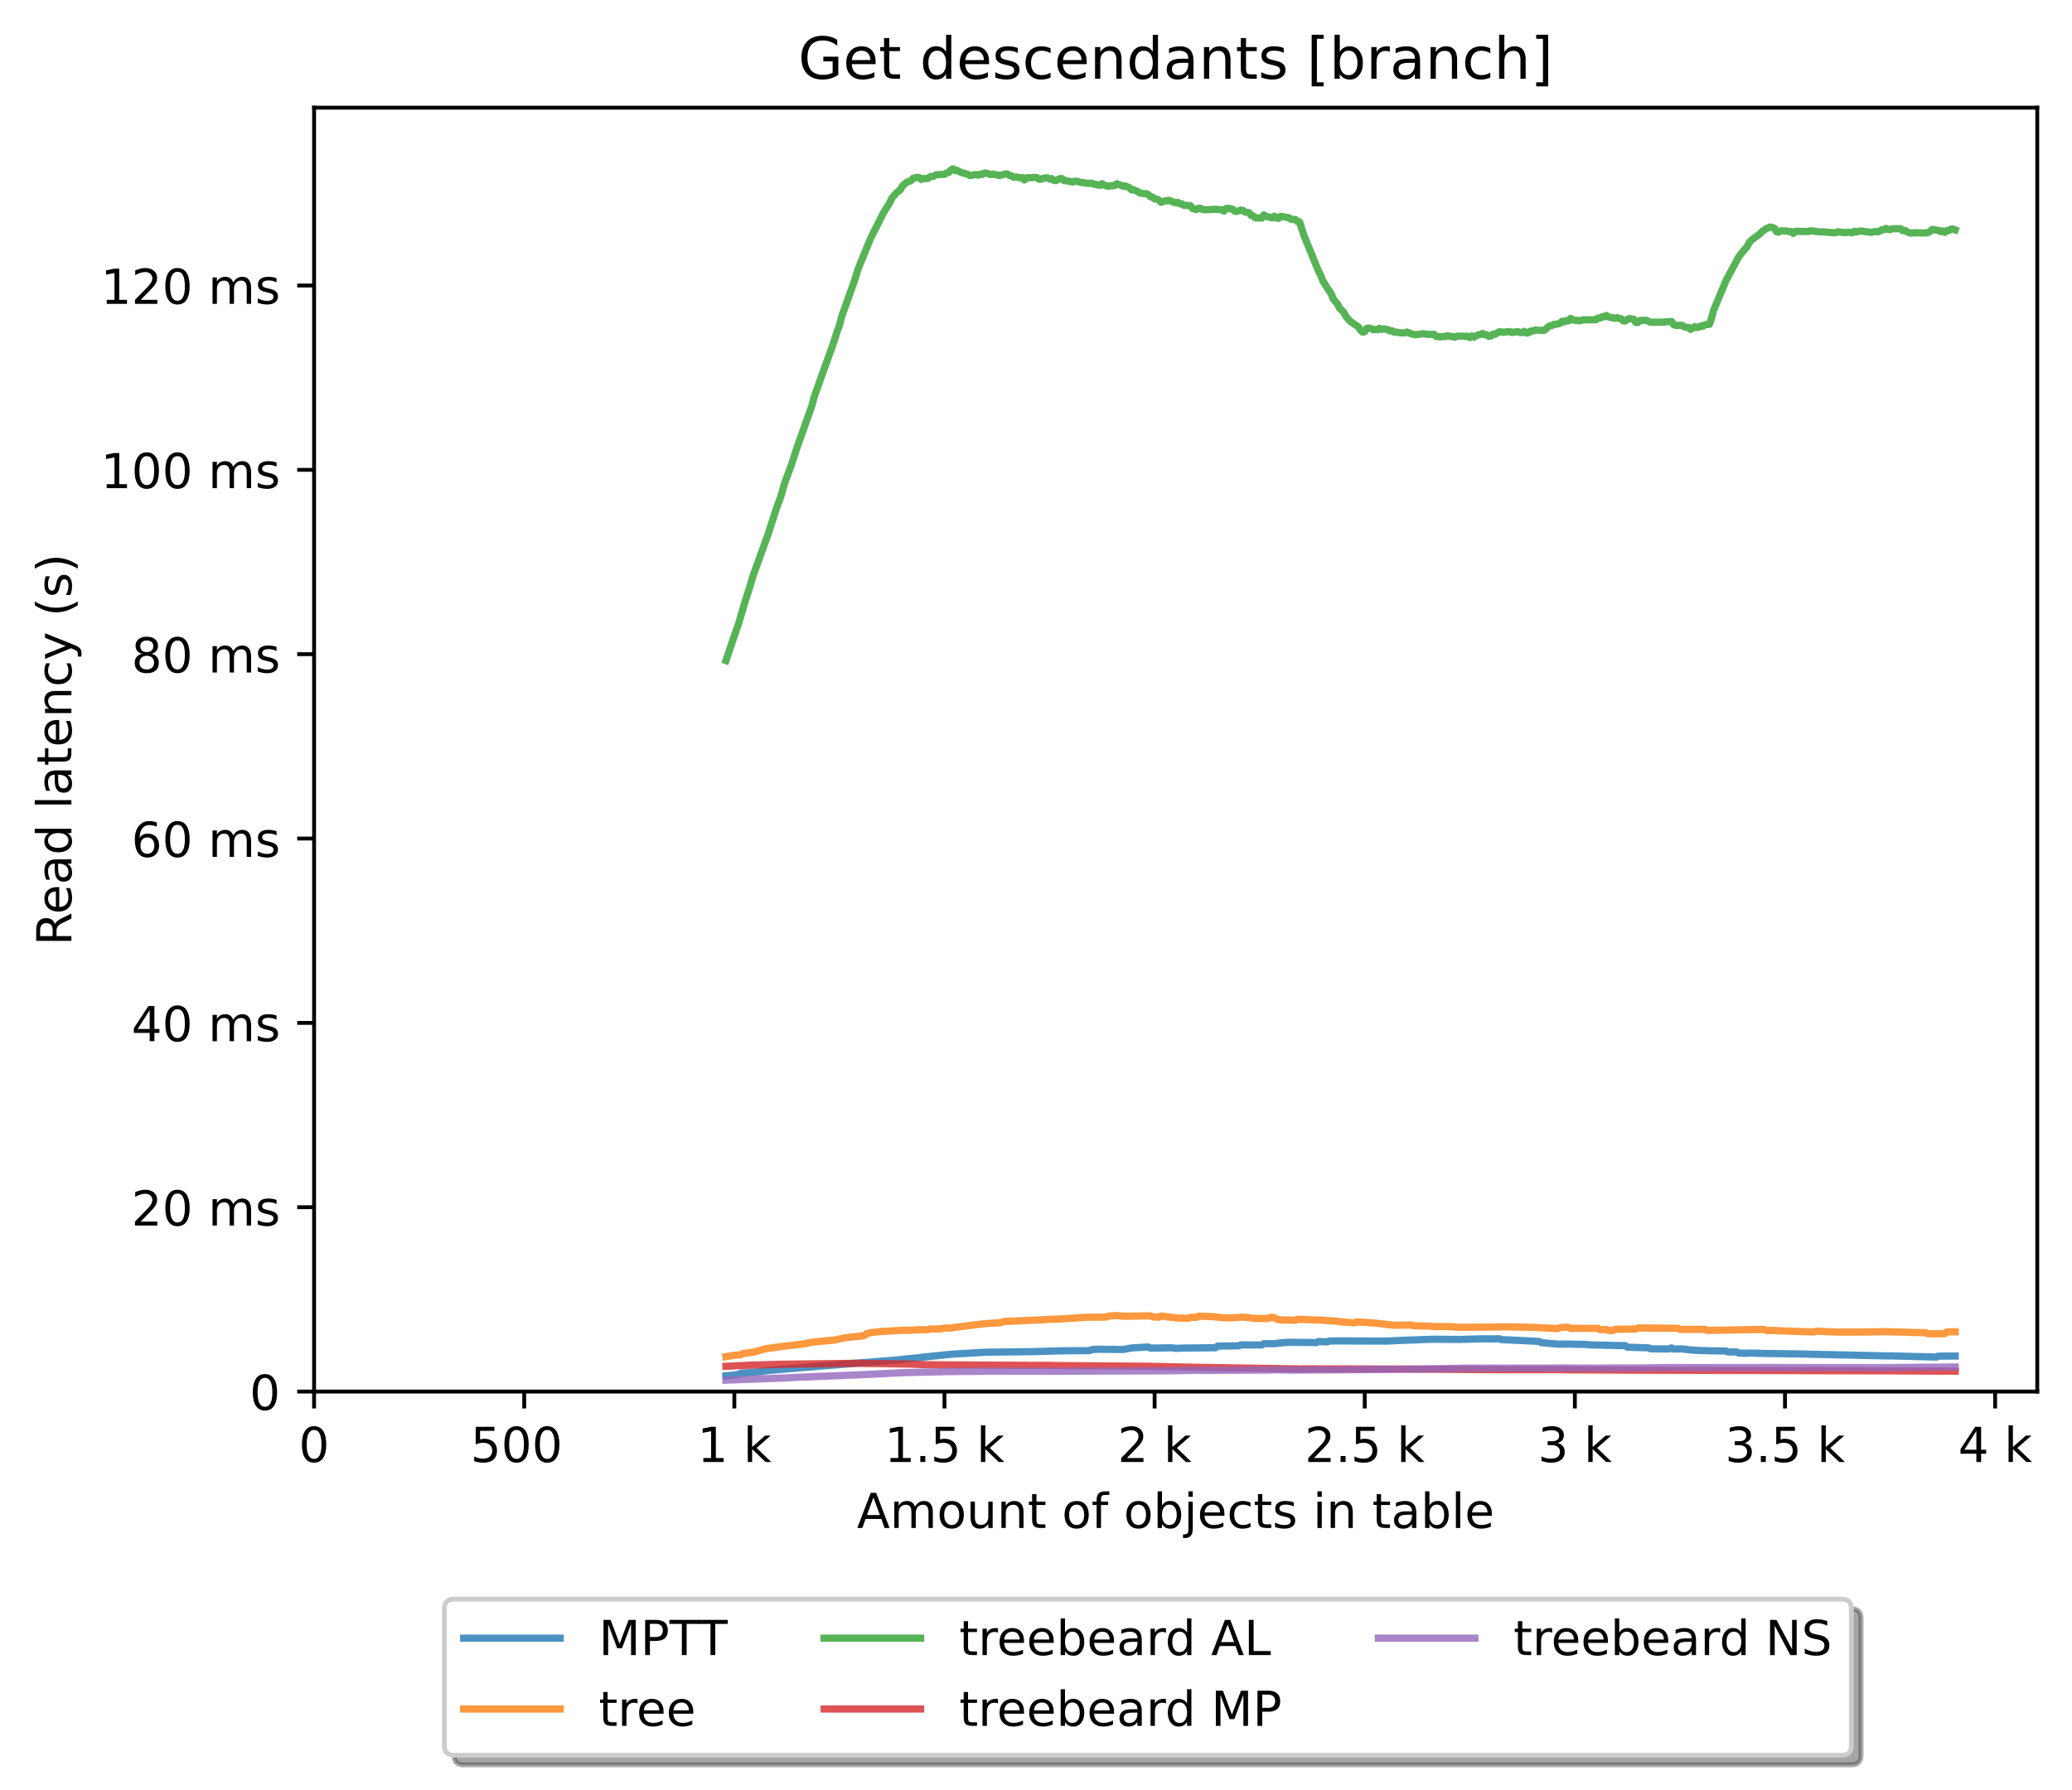 <?xml version="1.0" encoding="utf-8" standalone="no"?>
<!DOCTYPE svg PUBLIC "-//W3C//DTD SVG 1.1//EN"
  "http://www.w3.org/Graphics/SVG/1.1/DTD/svg11.dtd">
<!-- Created with matplotlib (https://matplotlib.org/) -->
<svg height="371.002pt" version="1.1" viewBox="0 0 429.414 371.002" width="429.414pt" xmlns="http://www.w3.org/2000/svg" xmlns:xlink="http://www.w3.org/1999/xlink">
 <defs>
  <style type="text/css">*{stroke-linecap:butt;stroke-linejoin:round;}</style>
 </defs>
 <g id="figure_1">
  <g id="patch_1">
   <path d="M -0 371.002 
L 429.414 371.002 
L 429.414 0 
L -0 0 
z
" style="fill:#ffffff;"/>
  </g>
  <g id="axes_1">
   <g id="patch_2">
    <path d="M 65.094 288.43 
L 422.214 288.43 
L 422.214 22.318 
L 65.094 22.318 
z
" style="fill:#ffffff;"/>
   </g>
   <g id="matplotlib.axis_1">
    <g id="xtick_1">
     <g id="line2d_1">
      <defs>
       <path d="M 0 0 
L 0 3.5 
" id="m60ffcb00f2" style="stroke:#000000;stroke-width:0.8;"/>
      </defs>
      <g>
       <use style="stroke:#000000;stroke-width:0.8;" x="65.094" xlink:href="#m60ffcb00f2" y="288.43"/>
      </g>
     </g>
     <g id="text_1">
      <!-- 0 -->
      <g transform="translate(61.913 303.029)scale(0.1 -0.1)">
       <defs>
        <path d="M 31.781 66.406 
Q 24.172 66.406 20.328 58.906 
Q 16.5 51.422 16.5 36.375 
Q 16.5 21.391 20.328 13.891 
Q 24.172 6.391 31.781 6.391 
Q 39.453 6.391 43.281 13.891 
Q 47.125 21.391 47.125 36.375 
Q 47.125 51.422 43.281 58.906 
Q 39.453 66.406 31.781 66.406 
z
M 31.781 74.219 
Q 44.047 74.219 50.516 64.516 
Q 56.984 54.828 56.984 36.375 
Q 56.984 17.969 50.516 8.266 
Q 44.047 -1.422 31.781 -1.422 
Q 19.531 -1.422 13.062 8.266 
Q 6.594 17.969 6.594 36.375 
Q 6.594 54.828 13.062 64.516 
Q 19.531 74.219 31.781 74.219 
z
" id="DejaVuSans-48"/>
       </defs>
       <use xlink:href="#DejaVuSans-48"/>
      </g>
     </g>
    </g>
    <g id="xtick_2">
     <g id="line2d_2">
      <g>
       <use style="stroke:#000000;stroke-width:0.8;" x="108.642" xlink:href="#m60ffcb00f2" y="288.43"/>
      </g>
     </g>
     <g id="text_2">
      <!-- 500  -->
      <g transform="translate(97.51 303.029)scale(0.1 -0.1)">
       <defs>
        <path d="M 10.797 72.906 
L 49.516 72.906 
L 49.516 64.594 
L 19.828 64.594 
L 19.828 46.734 
Q 21.969 47.469 24.109 47.828 
Q 26.266 48.188 28.422 48.188 
Q 40.625 48.188 47.75 41.5 
Q 54.891 34.812 54.891 23.391 
Q 54.891 11.625 47.562 5.094 
Q 40.234 -1.422 26.906 -1.422 
Q 22.312 -1.422 17.547 -0.641 
Q 12.797 0.141 7.719 1.703 
L 7.719 11.625 
Q 12.109 9.234 16.797 8.062 
Q 21.484 6.891 26.703 6.891 
Q 35.156 6.891 40.078 11.328 
Q 45.016 15.766 45.016 23.391 
Q 45.016 31 40.078 35.438 
Q 35.156 39.891 26.703 39.891 
Q 22.75 39.891 18.812 39.016 
Q 14.891 38.141 10.797 36.281 
z
" id="DejaVuSans-53"/>
        <path id="DejaVuSans-32"/>
       </defs>
       <use xlink:href="#DejaVuSans-53"/>
       <use x="63.623" xlink:href="#DejaVuSans-48"/>
       <use x="127.246" xlink:href="#DejaVuSans-48"/>
       <use x="190.869" xlink:href="#DejaVuSans-32"/>
      </g>
     </g>
    </g>
    <g id="xtick_3">
     <g id="line2d_3">
      <g>
       <use style="stroke:#000000;stroke-width:0.8;" x="152.191" xlink:href="#m60ffcb00f2" y="288.43"/>
      </g>
     </g>
     <g id="text_3">
      <!-- 1 k -->
      <g transform="translate(144.525 303.029)scale(0.1 -0.1)">
       <defs>
        <path d="M 12.406 8.297 
L 28.516 8.297 
L 28.516 63.922 
L 10.984 60.406 
L 10.984 69.391 
L 28.422 72.906 
L 38.281 72.906 
L 38.281 8.297 
L 54.391 8.297 
L 54.391 0 
L 12.406 0 
z
" id="DejaVuSans-49"/>
        <path d="M 9.078 75.984 
L 18.109 75.984 
L 18.109 31.109 
L 44.922 54.688 
L 56.391 54.688 
L 27.391 29.109 
L 57.625 0 
L 45.906 0 
L 18.109 26.703 
L 18.109 0 
L 9.078 0 
z
" id="DejaVuSans-107"/>
       </defs>
       <use xlink:href="#DejaVuSans-49"/>
       <use x="63.623" xlink:href="#DejaVuSans-32"/>
       <use x="95.41" xlink:href="#DejaVuSans-107"/>
      </g>
     </g>
    </g>
    <g id="xtick_4">
     <g id="line2d_4">
      <g>
       <use style="stroke:#000000;stroke-width:0.8;" x="195.739" xlink:href="#m60ffcb00f2" y="288.43"/>
      </g>
     </g>
     <g id="text_4">
      <!-- 1.5 k -->
      <g transform="translate(183.304 303.029)scale(0.1 -0.1)">
       <defs>
        <path d="M 10.688 12.406 
L 21 12.406 
L 21 0 
L 10.688 0 
z
" id="DejaVuSans-46"/>
       </defs>
       <use xlink:href="#DejaVuSans-49"/>
       <use x="63.623" xlink:href="#DejaVuSans-46"/>
       <use x="95.41" xlink:href="#DejaVuSans-53"/>
       <use x="159.033" xlink:href="#DejaVuSans-32"/>
       <use x="190.82" xlink:href="#DejaVuSans-107"/>
      </g>
     </g>
    </g>
    <g id="xtick_5">
     <g id="line2d_5">
      <g>
       <use style="stroke:#000000;stroke-width:0.8;" x="239.288" xlink:href="#m60ffcb00f2" y="288.43"/>
      </g>
     </g>
     <g id="text_5">
      <!-- 2 k -->
      <g transform="translate(231.622 303.029)scale(0.1 -0.1)">
       <defs>
        <path d="M 19.188 8.297 
L 53.609 8.297 
L 53.609 0 
L 7.328 0 
L 7.328 8.297 
Q 12.938 14.109 22.625 23.891 
Q 32.328 33.688 34.812 36.531 
Q 39.547 41.844 41.422 45.531 
Q 43.312 49.219 43.312 52.781 
Q 43.312 58.594 39.234 62.25 
Q 35.156 65.922 28.609 65.922 
Q 23.969 65.922 18.812 64.312 
Q 13.672 62.703 7.812 59.422 
L 7.812 69.391 
Q 13.766 71.781 18.938 73 
Q 24.125 74.219 28.422 74.219 
Q 39.75 74.219 46.484 68.547 
Q 53.219 62.891 53.219 53.422 
Q 53.219 48.922 51.531 44.891 
Q 49.859 40.875 45.406 35.406 
Q 44.188 33.984 37.641 27.219 
Q 31.109 20.453 19.188 8.297 
z
" id="DejaVuSans-50"/>
       </defs>
       <use xlink:href="#DejaVuSans-50"/>
       <use x="63.623" xlink:href="#DejaVuSans-32"/>
       <use x="95.41" xlink:href="#DejaVuSans-107"/>
      </g>
     </g>
    </g>
    <g id="xtick_6">
     <g id="line2d_6">
      <g>
       <use style="stroke:#000000;stroke-width:0.8;" x="282.837" xlink:href="#m60ffcb00f2" y="288.43"/>
      </g>
     </g>
     <g id="text_6">
      <!-- 2.5 k -->
      <g transform="translate(270.401 303.029)scale(0.1 -0.1)">
       <use xlink:href="#DejaVuSans-50"/>
       <use x="63.623" xlink:href="#DejaVuSans-46"/>
       <use x="95.41" xlink:href="#DejaVuSans-53"/>
       <use x="159.033" xlink:href="#DejaVuSans-32"/>
       <use x="190.82" xlink:href="#DejaVuSans-107"/>
      </g>
     </g>
    </g>
    <g id="xtick_7">
     <g id="line2d_7">
      <g>
       <use style="stroke:#000000;stroke-width:0.8;" x="326.385" xlink:href="#m60ffcb00f2" y="288.43"/>
      </g>
     </g>
     <g id="text_7">
      <!-- 3 k -->
      <g transform="translate(318.72 303.029)scale(0.1 -0.1)">
       <defs>
        <path d="M 40.578 39.312 
Q 47.656 37.797 51.625 33 
Q 55.609 28.219 55.609 21.188 
Q 55.609 10.406 48.188 4.484 
Q 40.766 -1.422 27.094 -1.422 
Q 22.516 -1.422 17.656 -0.516 
Q 12.797 0.391 7.625 2.203 
L 7.625 11.719 
Q 11.719 9.328 16.594 8.109 
Q 21.484 6.891 26.812 6.891 
Q 36.078 6.891 40.938 10.547 
Q 45.797 14.203 45.797 21.188 
Q 45.797 27.641 41.281 31.266 
Q 36.766 34.906 28.719 34.906 
L 20.219 34.906 
L 20.219 43.016 
L 29.109 43.016 
Q 36.375 43.016 40.234 45.922 
Q 44.094 48.828 44.094 54.297 
Q 44.094 59.906 40.109 62.906 
Q 36.141 65.922 28.719 65.922 
Q 24.656 65.922 20.016 65.031 
Q 15.375 64.156 9.812 62.312 
L 9.812 71.094 
Q 15.438 72.656 20.344 73.438 
Q 25.25 74.219 29.594 74.219 
Q 40.828 74.219 47.359 69.109 
Q 53.906 64.016 53.906 55.328 
Q 53.906 49.266 50.438 45.094 
Q 46.969 40.922 40.578 39.312 
z
" id="DejaVuSans-51"/>
       </defs>
       <use xlink:href="#DejaVuSans-51"/>
       <use x="63.623" xlink:href="#DejaVuSans-32"/>
       <use x="95.41" xlink:href="#DejaVuSans-107"/>
      </g>
     </g>
    </g>
    <g id="xtick_8">
     <g id="line2d_8">
      <g>
       <use style="stroke:#000000;stroke-width:0.8;" x="369.934" xlink:href="#m60ffcb00f2" y="288.43"/>
      </g>
     </g>
     <g id="text_8">
      <!-- 3.5 k -->
      <g transform="translate(357.498 303.029)scale(0.1 -0.1)">
       <use xlink:href="#DejaVuSans-51"/>
       <use x="63.623" xlink:href="#DejaVuSans-46"/>
       <use x="95.41" xlink:href="#DejaVuSans-53"/>
       <use x="159.033" xlink:href="#DejaVuSans-32"/>
       <use x="190.82" xlink:href="#DejaVuSans-107"/>
      </g>
     </g>
    </g>
    <g id="xtick_9">
     <g id="line2d_9">
      <g>
       <use style="stroke:#000000;stroke-width:0.8;" x="413.482" xlink:href="#m60ffcb00f2" y="288.43"/>
      </g>
     </g>
     <g id="text_9">
      <!-- 4 k -->
      <g transform="translate(405.817 303.029)scale(0.1 -0.1)">
       <defs>
        <path d="M 37.797 64.312 
L 12.891 25.391 
L 37.797 25.391 
z
M 35.203 72.906 
L 47.609 72.906 
L 47.609 25.391 
L 58.016 25.391 
L 58.016 17.188 
L 47.609 17.188 
L 47.609 0 
L 37.797 0 
L 37.797 17.188 
L 4.891 17.188 
L 4.891 26.703 
z
" id="DejaVuSans-52"/>
       </defs>
       <use xlink:href="#DejaVuSans-52"/>
       <use x="63.623" xlink:href="#DejaVuSans-32"/>
       <use x="95.41" xlink:href="#DejaVuSans-107"/>
      </g>
     </g>
    </g>
    <g id="text_10">
     <!-- Amount of objects in table -->
     <g transform="translate(177.595 316.707)scale(0.1 -0.1)">
      <defs>
       <path d="M 34.188 63.188 
L 20.797 26.906 
L 47.609 26.906 
z
M 28.609 72.906 
L 39.797 72.906 
L 67.578 0 
L 57.328 0 
L 50.688 18.703 
L 17.828 18.703 
L 11.188 0 
L 0.781 0 
z
" id="DejaVuSans-65"/>
       <path d="M 52 44.188 
Q 55.375 50.25 60.062 53.125 
Q 64.75 56 71.094 56 
Q 79.641 56 84.281 50.016 
Q 88.922 44.047 88.922 33.016 
L 88.922 0 
L 79.891 0 
L 79.891 32.719 
Q 79.891 40.578 77.094 44.375 
Q 74.312 48.188 68.609 48.188 
Q 61.625 48.188 57.562 43.547 
Q 53.516 38.922 53.516 30.906 
L 53.516 0 
L 44.484 0 
L 44.484 32.719 
Q 44.484 40.625 41.703 44.406 
Q 38.922 48.188 33.109 48.188 
Q 26.219 48.188 22.156 43.531 
Q 18.109 38.875 18.109 30.906 
L 18.109 0 
L 9.078 0 
L 9.078 54.688 
L 18.109 54.688 
L 18.109 46.188 
Q 21.188 51.219 25.484 53.609 
Q 29.781 56 35.688 56 
Q 41.656 56 45.828 52.969 
Q 50 49.953 52 44.188 
z
" id="DejaVuSans-109"/>
       <path d="M 30.609 48.391 
Q 23.391 48.391 19.188 42.75 
Q 14.984 37.109 14.984 27.297 
Q 14.984 17.484 19.156 11.844 
Q 23.344 6.203 30.609 6.203 
Q 37.797 6.203 41.984 11.859 
Q 46.188 17.531 46.188 27.297 
Q 46.188 37.016 41.984 42.703 
Q 37.797 48.391 30.609 48.391 
z
M 30.609 56 
Q 42.328 56 49.016 48.375 
Q 55.719 40.766 55.719 27.297 
Q 55.719 13.875 49.016 6.219 
Q 42.328 -1.422 30.609 -1.422 
Q 18.844 -1.422 12.172 6.219 
Q 5.516 13.875 5.516 27.297 
Q 5.516 40.766 12.172 48.375 
Q 18.844 56 30.609 56 
z
" id="DejaVuSans-111"/>
       <path d="M 8.5 21.578 
L 8.5 54.688 
L 17.484 54.688 
L 17.484 21.922 
Q 17.484 14.156 20.5 10.266 
Q 23.531 6.391 29.594 6.391 
Q 36.859 6.391 41.078 11.031 
Q 45.312 15.672 45.312 23.688 
L 45.312 54.688 
L 54.297 54.688 
L 54.297 0 
L 45.312 0 
L 45.312 8.406 
Q 42.047 3.422 37.719 1 
Q 33.406 -1.422 27.688 -1.422 
Q 18.266 -1.422 13.375 4.438 
Q 8.5 10.297 8.5 21.578 
z
M 31.109 56 
z
" id="DejaVuSans-117"/>
       <path d="M 54.891 33.016 
L 54.891 0 
L 45.906 0 
L 45.906 32.719 
Q 45.906 40.484 42.875 44.328 
Q 39.844 48.188 33.797 48.188 
Q 26.516 48.188 22.312 43.547 
Q 18.109 38.922 18.109 30.906 
L 18.109 0 
L 9.078 0 
L 9.078 54.688 
L 18.109 54.688 
L 18.109 46.188 
Q 21.344 51.125 25.703 53.562 
Q 30.078 56 35.797 56 
Q 45.219 56 50.047 50.172 
Q 54.891 44.344 54.891 33.016 
z
" id="DejaVuSans-110"/>
       <path d="M 18.312 70.219 
L 18.312 54.688 
L 36.812 54.688 
L 36.812 47.703 
L 18.312 47.703 
L 18.312 18.016 
Q 18.312 11.328 20.141 9.422 
Q 21.969 7.516 27.594 7.516 
L 36.812 7.516 
L 36.812 0 
L 27.594 0 
Q 17.188 0 13.234 3.875 
Q 9.281 7.766 9.281 18.016 
L 9.281 47.703 
L 2.688 47.703 
L 2.688 54.688 
L 9.281 54.688 
L 9.281 70.219 
z
" id="DejaVuSans-116"/>
       <path d="M 37.109 75.984 
L 37.109 68.5 
L 28.516 68.5 
Q 23.688 68.5 21.797 66.547 
Q 19.922 64.594 19.922 59.516 
L 19.922 54.688 
L 34.719 54.688 
L 34.719 47.703 
L 19.922 47.703 
L 19.922 0 
L 10.891 0 
L 10.891 47.703 
L 2.297 47.703 
L 2.297 54.688 
L 10.891 54.688 
L 10.891 58.5 
Q 10.891 67.625 15.141 71.797 
Q 19.391 75.984 28.609 75.984 
z
" id="DejaVuSans-102"/>
       <path d="M 48.688 27.297 
Q 48.688 37.203 44.609 42.844 
Q 40.531 48.484 33.406 48.484 
Q 26.266 48.484 22.188 42.844 
Q 18.109 37.203 18.109 27.297 
Q 18.109 17.391 22.188 11.75 
Q 26.266 6.109 33.406 6.109 
Q 40.531 6.109 44.609 11.75 
Q 48.688 17.391 48.688 27.297 
z
M 18.109 46.391 
Q 20.953 51.266 25.266 53.625 
Q 29.594 56 35.594 56 
Q 45.562 56 51.781 48.094 
Q 58.016 40.188 58.016 27.297 
Q 58.016 14.406 51.781 6.484 
Q 45.562 -1.422 35.594 -1.422 
Q 29.594 -1.422 25.266 0.953 
Q 20.953 3.328 18.109 8.203 
L 18.109 0 
L 9.078 0 
L 9.078 75.984 
L 18.109 75.984 
z
" id="DejaVuSans-98"/>
       <path d="M 9.422 54.688 
L 18.406 54.688 
L 18.406 -0.984 
Q 18.406 -11.422 14.422 -16.109 
Q 10.453 -20.797 1.609 -20.797 
L -1.812 -20.797 
L -1.812 -13.188 
L 0.594 -13.188 
Q 5.719 -13.188 7.562 -10.812 
Q 9.422 -8.453 9.422 -0.984 
z
M 9.422 75.984 
L 18.406 75.984 
L 18.406 64.594 
L 9.422 64.594 
z
" id="DejaVuSans-106"/>
       <path d="M 56.203 29.594 
L 56.203 25.203 
L 14.891 25.203 
Q 15.484 15.922 20.484 11.062 
Q 25.484 6.203 34.422 6.203 
Q 39.594 6.203 44.453 7.469 
Q 49.312 8.734 54.109 11.281 
L 54.109 2.781 
Q 49.266 0.734 44.188 -0.344 
Q 39.109 -1.422 33.891 -1.422 
Q 20.797 -1.422 13.156 6.188 
Q 5.516 13.812 5.516 26.812 
Q 5.516 40.234 12.766 48.109 
Q 20.016 56 32.328 56 
Q 43.359 56 49.781 48.891 
Q 56.203 41.797 56.203 29.594 
z
M 47.219 32.234 
Q 47.125 39.594 43.094 43.984 
Q 39.062 48.391 32.422 48.391 
Q 24.906 48.391 20.391 44.141 
Q 15.875 39.891 15.188 32.172 
z
" id="DejaVuSans-101"/>
       <path d="M 48.781 52.594 
L 48.781 44.188 
Q 44.969 46.297 41.141 47.344 
Q 37.312 48.391 33.406 48.391 
Q 24.656 48.391 19.812 42.844 
Q 14.984 37.312 14.984 27.297 
Q 14.984 17.281 19.812 11.734 
Q 24.656 6.203 33.406 6.203 
Q 37.312 6.203 41.141 7.25 
Q 44.969 8.297 48.781 10.406 
L 48.781 2.094 
Q 45.016 0.344 40.984 -0.531 
Q 36.969 -1.422 32.422 -1.422 
Q 20.062 -1.422 12.781 6.344 
Q 5.516 14.109 5.516 27.297 
Q 5.516 40.672 12.859 48.328 
Q 20.219 56 33.016 56 
Q 37.156 56 41.109 55.141 
Q 45.062 54.297 48.781 52.594 
z
" id="DejaVuSans-99"/>
       <path d="M 44.281 53.078 
L 44.281 44.578 
Q 40.484 46.531 36.375 47.5 
Q 32.281 48.484 27.875 48.484 
Q 21.188 48.484 17.844 46.438 
Q 14.5 44.391 14.5 40.281 
Q 14.5 37.156 16.891 35.375 
Q 19.281 33.594 26.516 31.984 
L 29.594 31.297 
Q 39.156 29.25 43.188 25.516 
Q 47.219 21.781 47.219 15.094 
Q 47.219 7.469 41.188 3.016 
Q 35.156 -1.422 24.609 -1.422 
Q 20.219 -1.422 15.453 -0.562 
Q 10.688 0.297 5.422 2 
L 5.422 11.281 
Q 10.406 8.688 15.234 7.391 
Q 20.062 6.109 24.812 6.109 
Q 31.156 6.109 34.562 8.281 
Q 37.984 10.453 37.984 14.406 
Q 37.984 18.062 35.516 20.016 
Q 33.062 21.969 24.703 23.781 
L 21.578 24.516 
Q 13.234 26.266 9.516 29.906 
Q 5.812 33.547 5.812 39.891 
Q 5.812 47.609 11.281 51.797 
Q 16.75 56 26.812 56 
Q 31.781 56 36.172 55.266 
Q 40.578 54.547 44.281 53.078 
z
" id="DejaVuSans-115"/>
       <path d="M 9.422 54.688 
L 18.406 54.688 
L 18.406 0 
L 9.422 0 
z
M 9.422 75.984 
L 18.406 75.984 
L 18.406 64.594 
L 9.422 64.594 
z
" id="DejaVuSans-105"/>
       <path d="M 34.281 27.484 
Q 23.391 27.484 19.188 25 
Q 14.984 22.516 14.984 16.5 
Q 14.984 11.719 18.141 8.906 
Q 21.297 6.109 26.703 6.109 
Q 34.188 6.109 38.703 11.406 
Q 43.219 16.703 43.219 25.484 
L 43.219 27.484 
z
M 52.203 31.203 
L 52.203 0 
L 43.219 0 
L 43.219 8.297 
Q 40.141 3.328 35.547 0.953 
Q 30.953 -1.422 24.312 -1.422 
Q 15.922 -1.422 10.953 3.297 
Q 6 8.016 6 15.922 
Q 6 25.141 12.172 29.828 
Q 18.359 34.516 30.609 34.516 
L 43.219 34.516 
L 43.219 35.406 
Q 43.219 41.609 39.141 45 
Q 35.062 48.391 27.688 48.391 
Q 23 48.391 18.547 47.266 
Q 14.109 46.141 10.016 43.891 
L 10.016 52.203 
Q 14.938 54.109 19.578 55.047 
Q 24.219 56 28.609 56 
Q 40.484 56 46.344 49.844 
Q 52.203 43.703 52.203 31.203 
z
" id="DejaVuSans-97"/>
       <path d="M 9.422 75.984 
L 18.406 75.984 
L 18.406 0 
L 9.422 0 
z
" id="DejaVuSans-108"/>
      </defs>
      <use xlink:href="#DejaVuSans-65"/>
      <use x="68.408" xlink:href="#DejaVuSans-109"/>
      <use x="165.82" xlink:href="#DejaVuSans-111"/>
      <use x="227.002" xlink:href="#DejaVuSans-117"/>
      <use x="290.381" xlink:href="#DejaVuSans-110"/>
      <use x="353.76" xlink:href="#DejaVuSans-116"/>
      <use x="392.969" xlink:href="#DejaVuSans-32"/>
      <use x="424.756" xlink:href="#DejaVuSans-111"/>
      <use x="485.938" xlink:href="#DejaVuSans-102"/>
      <use x="521.143" xlink:href="#DejaVuSans-32"/>
      <use x="552.93" xlink:href="#DejaVuSans-111"/>
      <use x="614.111" xlink:href="#DejaVuSans-98"/>
      <use x="677.588" xlink:href="#DejaVuSans-106"/>
      <use x="705.371" xlink:href="#DejaVuSans-101"/>
      <use x="766.895" xlink:href="#DejaVuSans-99"/>
      <use x="821.875" xlink:href="#DejaVuSans-116"/>
      <use x="861.084" xlink:href="#DejaVuSans-115"/>
      <use x="913.184" xlink:href="#DejaVuSans-32"/>
      <use x="944.971" xlink:href="#DejaVuSans-105"/>
      <use x="972.754" xlink:href="#DejaVuSans-110"/>
      <use x="1036.133" xlink:href="#DejaVuSans-32"/>
      <use x="1067.92" xlink:href="#DejaVuSans-116"/>
      <use x="1107.129" xlink:href="#DejaVuSans-97"/>
      <use x="1168.408" xlink:href="#DejaVuSans-98"/>
      <use x="1231.885" xlink:href="#DejaVuSans-108"/>
      <use x="1259.668" xlink:href="#DejaVuSans-101"/>
     </g>
    </g>
   </g>
   <g id="matplotlib.axis_2">
    <g id="ytick_1">
     <g id="line2d_10">
      <defs>
       <path d="M 0 0 
L -3.5 0 
" id="m8f91ab7eba" style="stroke:#000000;stroke-width:0.8;"/>
      </defs>
      <g>
       <use style="stroke:#000000;stroke-width:0.8;" x="65.094" xlink:href="#m8f91ab7eba" y="288.43"/>
      </g>
     </g>
     <g id="text_11">
      <!-- 0 -->
      <g transform="translate(51.731 292.229)scale(0.1 -0.1)">
       <use xlink:href="#DejaVuSans-48"/>
      </g>
     </g>
    </g>
    <g id="ytick_2">
     <g id="line2d_11">
      <g>
       <use style="stroke:#000000;stroke-width:0.8;" x="65.094" xlink:href="#m8f91ab7eba" y="250.221"/>
      </g>
     </g>
     <g id="text_12">
      <!-- 20 ms -->
      <g transform="translate(27.241 254.02)scale(0.1 -0.1)">
       <use xlink:href="#DejaVuSans-50"/>
       <use x="63.623" xlink:href="#DejaVuSans-48"/>
       <use x="127.246" xlink:href="#DejaVuSans-32"/>
       <use x="159.033" xlink:href="#DejaVuSans-109"/>
       <use x="256.445" xlink:href="#DejaVuSans-115"/>
      </g>
     </g>
    </g>
    <g id="ytick_3">
     <g id="line2d_12">
      <g>
       <use style="stroke:#000000;stroke-width:0.8;" x="65.094" xlink:href="#m8f91ab7eba" y="212.012"/>
      </g>
     </g>
     <g id="text_13">
      <!-- 40 ms -->
      <g transform="translate(27.241 215.811)scale(0.1 -0.1)">
       <use xlink:href="#DejaVuSans-52"/>
       <use x="63.623" xlink:href="#DejaVuSans-48"/>
       <use x="127.246" xlink:href="#DejaVuSans-32"/>
       <use x="159.033" xlink:href="#DejaVuSans-109"/>
       <use x="256.445" xlink:href="#DejaVuSans-115"/>
      </g>
     </g>
    </g>
    <g id="ytick_4">
     <g id="line2d_13">
      <g>
       <use style="stroke:#000000;stroke-width:0.8;" x="65.094" xlink:href="#m8f91ab7eba" y="173.803"/>
      </g>
     </g>
     <g id="text_14">
      <!-- 60 ms -->
      <g transform="translate(27.241 177.602)scale(0.1 -0.1)">
       <defs>
        <path d="M 33.016 40.375 
Q 26.375 40.375 22.484 35.828 
Q 18.609 31.297 18.609 23.391 
Q 18.609 15.531 22.484 10.953 
Q 26.375 6.391 33.016 6.391 
Q 39.656 6.391 43.531 10.953 
Q 47.406 15.531 47.406 23.391 
Q 47.406 31.297 43.531 35.828 
Q 39.656 40.375 33.016 40.375 
z
M 52.594 71.297 
L 52.594 62.312 
Q 48.875 64.062 45.094 64.984 
Q 41.312 65.922 37.594 65.922 
Q 27.828 65.922 22.672 59.328 
Q 17.531 52.734 16.797 39.406 
Q 19.672 43.656 24.016 45.922 
Q 28.375 48.188 33.594 48.188 
Q 44.578 48.188 50.953 41.516 
Q 57.328 34.859 57.328 23.391 
Q 57.328 12.156 50.688 5.359 
Q 44.047 -1.422 33.016 -1.422 
Q 20.359 -1.422 13.672 8.266 
Q 6.984 17.969 6.984 36.375 
Q 6.984 53.656 15.188 63.938 
Q 23.391 74.219 37.203 74.219 
Q 40.922 74.219 44.703 73.484 
Q 48.484 72.75 52.594 71.297 
z
" id="DejaVuSans-54"/>
       </defs>
       <use xlink:href="#DejaVuSans-54"/>
       <use x="63.623" xlink:href="#DejaVuSans-48"/>
       <use x="127.246" xlink:href="#DejaVuSans-32"/>
       <use x="159.033" xlink:href="#DejaVuSans-109"/>
       <use x="256.445" xlink:href="#DejaVuSans-115"/>
      </g>
     </g>
    </g>
    <g id="ytick_5">
     <g id="line2d_14">
      <g>
       <use style="stroke:#000000;stroke-width:0.8;" x="65.094" xlink:href="#m8f91ab7eba" y="135.594"/>
      </g>
     </g>
     <g id="text_15">
      <!-- 80 ms -->
      <g transform="translate(27.241 139.393)scale(0.1 -0.1)">
       <defs>
        <path d="M 31.781 34.625 
Q 24.75 34.625 20.719 30.859 
Q 16.703 27.094 16.703 20.516 
Q 16.703 13.922 20.719 10.156 
Q 24.75 6.391 31.781 6.391 
Q 38.812 6.391 42.859 10.172 
Q 46.922 13.969 46.922 20.516 
Q 46.922 27.094 42.891 30.859 
Q 38.875 34.625 31.781 34.625 
z
M 21.922 38.812 
Q 15.578 40.375 12.031 44.719 
Q 8.5 49.078 8.5 55.328 
Q 8.5 64.062 14.719 69.141 
Q 20.953 74.219 31.781 74.219 
Q 42.672 74.219 48.875 69.141 
Q 55.078 64.062 55.078 55.328 
Q 55.078 49.078 51.531 44.719 
Q 48 40.375 41.703 38.812 
Q 48.828 37.156 52.797 32.312 
Q 56.781 27.484 56.781 20.516 
Q 56.781 9.906 50.312 4.234 
Q 43.844 -1.422 31.781 -1.422 
Q 19.734 -1.422 13.25 4.234 
Q 6.781 9.906 6.781 20.516 
Q 6.781 27.484 10.781 32.312 
Q 14.797 37.156 21.922 38.812 
z
M 18.312 54.391 
Q 18.312 48.734 21.844 45.562 
Q 25.391 42.391 31.781 42.391 
Q 38.141 42.391 41.719 45.562 
Q 45.312 48.734 45.312 54.391 
Q 45.312 60.062 41.719 63.234 
Q 38.141 66.406 31.781 66.406 
Q 25.391 66.406 21.844 63.234 
Q 18.312 60.062 18.312 54.391 
z
" id="DejaVuSans-56"/>
       </defs>
       <use xlink:href="#DejaVuSans-56"/>
       <use x="63.623" xlink:href="#DejaVuSans-48"/>
       <use x="127.246" xlink:href="#DejaVuSans-32"/>
       <use x="159.033" xlink:href="#DejaVuSans-109"/>
       <use x="256.445" xlink:href="#DejaVuSans-115"/>
      </g>
     </g>
    </g>
    <g id="ytick_6">
     <g id="line2d_15">
      <g>
       <use style="stroke:#000000;stroke-width:0.8;" x="65.094" xlink:href="#m8f91ab7eba" y="97.385"/>
      </g>
     </g>
     <g id="text_16">
      <!-- 100 ms -->
      <g transform="translate(20.878 101.184)scale(0.1 -0.1)">
       <use xlink:href="#DejaVuSans-49"/>
       <use x="63.623" xlink:href="#DejaVuSans-48"/>
       <use x="127.246" xlink:href="#DejaVuSans-48"/>
       <use x="190.869" xlink:href="#DejaVuSans-32"/>
       <use x="222.656" xlink:href="#DejaVuSans-109"/>
       <use x="320.068" xlink:href="#DejaVuSans-115"/>
      </g>
     </g>
    </g>
    <g id="ytick_7">
     <g id="line2d_16">
      <g>
       <use style="stroke:#000000;stroke-width:0.8;" x="65.094" xlink:href="#m8f91ab7eba" y="59.176"/>
      </g>
     </g>
     <g id="text_17">
      <!-- 120 ms -->
      <g transform="translate(20.878 62.976)scale(0.1 -0.1)">
       <use xlink:href="#DejaVuSans-49"/>
       <use x="63.623" xlink:href="#DejaVuSans-50"/>
       <use x="127.246" xlink:href="#DejaVuSans-48"/>
       <use x="190.869" xlink:href="#DejaVuSans-32"/>
       <use x="222.656" xlink:href="#DejaVuSans-109"/>
       <use x="320.068" xlink:href="#DejaVuSans-115"/>
      </g>
     </g>
    </g>
    <g id="text_18">
     <!-- Read latency (s) -->
     <g transform="translate(14.798 195.99)rotate(-90)scale(0.1 -0.1)">
      <defs>
       <path d="M 44.391 34.188 
Q 47.562 33.109 50.562 29.594 
Q 53.562 26.078 56.594 19.922 
L 66.609 0 
L 56 0 
L 46.688 18.703 
Q 43.062 26.031 39.672 28.422 
Q 36.281 30.812 30.422 30.812 
L 19.672 30.812 
L 19.672 0 
L 9.812 0 
L 9.812 72.906 
L 32.078 72.906 
Q 44.578 72.906 50.734 67.672 
Q 56.891 62.453 56.891 51.906 
Q 56.891 45.016 53.688 40.469 
Q 50.484 35.938 44.391 34.188 
z
M 19.672 64.797 
L 19.672 38.922 
L 32.078 38.922 
Q 39.203 38.922 42.844 42.219 
Q 46.484 45.516 46.484 51.906 
Q 46.484 58.297 42.844 61.547 
Q 39.203 64.797 32.078 64.797 
z
" id="DejaVuSans-82"/>
       <path d="M 45.406 46.391 
L 45.406 75.984 
L 54.391 75.984 
L 54.391 0 
L 45.406 0 
L 45.406 8.203 
Q 42.578 3.328 38.25 0.953 
Q 33.938 -1.422 27.875 -1.422 
Q 17.969 -1.422 11.734 6.484 
Q 5.516 14.406 5.516 27.297 
Q 5.516 40.188 11.734 48.094 
Q 17.969 56 27.875 56 
Q 33.938 56 38.25 53.625 
Q 42.578 51.266 45.406 46.391 
z
M 14.797 27.297 
Q 14.797 17.391 18.875 11.75 
Q 22.953 6.109 30.078 6.109 
Q 37.203 6.109 41.297 11.75 
Q 45.406 17.391 45.406 27.297 
Q 45.406 37.203 41.297 42.844 
Q 37.203 48.484 30.078 48.484 
Q 22.953 48.484 18.875 42.844 
Q 14.797 37.203 14.797 27.297 
z
" id="DejaVuSans-100"/>
       <path d="M 32.172 -5.078 
Q 28.375 -14.844 24.75 -17.812 
Q 21.141 -20.797 15.094 -20.797 
L 7.906 -20.797 
L 7.906 -13.281 
L 13.188 -13.281 
Q 16.891 -13.281 18.938 -11.516 
Q 21 -9.766 23.484 -3.219 
L 25.094 0.875 
L 2.984 54.688 
L 12.5 54.688 
L 29.594 11.922 
L 46.688 54.688 
L 56.203 54.688 
z
" id="DejaVuSans-121"/>
       <path d="M 31 75.875 
Q 24.469 64.656 21.281 53.656 
Q 18.109 42.672 18.109 31.391 
Q 18.109 20.125 21.312 9.062 
Q 24.516 -2 31 -13.188 
L 23.188 -13.188 
Q 15.875 -1.703 12.234 9.375 
Q 8.594 20.453 8.594 31.391 
Q 8.594 42.281 12.203 53.312 
Q 15.828 64.359 23.188 75.875 
z
" id="DejaVuSans-40"/>
       <path d="M 8.016 75.875 
L 15.828 75.875 
Q 23.141 64.359 26.781 53.312 
Q 30.422 42.281 30.422 31.391 
Q 30.422 20.453 26.781 9.375 
Q 23.141 -1.703 15.828 -13.188 
L 8.016 -13.188 
Q 14.5 -2 17.703 9.062 
Q 20.906 20.125 20.906 31.391 
Q 20.906 42.672 17.703 53.656 
Q 14.5 64.656 8.016 75.875 
z
" id="DejaVuSans-41"/>
      </defs>
      <use xlink:href="#DejaVuSans-82"/>
      <use x="64.982" xlink:href="#DejaVuSans-101"/>
      <use x="126.506" xlink:href="#DejaVuSans-97"/>
      <use x="187.785" xlink:href="#DejaVuSans-100"/>
      <use x="251.262" xlink:href="#DejaVuSans-32"/>
      <use x="283.049" xlink:href="#DejaVuSans-108"/>
      <use x="310.832" xlink:href="#DejaVuSans-97"/>
      <use x="372.111" xlink:href="#DejaVuSans-116"/>
      <use x="411.32" xlink:href="#DejaVuSans-101"/>
      <use x="472.844" xlink:href="#DejaVuSans-110"/>
      <use x="536.223" xlink:href="#DejaVuSans-99"/>
      <use x="591.203" xlink:href="#DejaVuSans-121"/>
      <use x="650.383" xlink:href="#DejaVuSans-32"/>
      <use x="682.17" xlink:href="#DejaVuSans-40"/>
      <use x="721.184" xlink:href="#DejaVuSans-115"/>
      <use x="773.283" xlink:href="#DejaVuSans-41"/>
     </g>
    </g>
   </g>
   <g id="line2d_17">
    <path clip-path="url(#p582ecc51b0)" d="M 150.449 285.159 
L 152.191 284.999 
L 153.062 284.885 
L 153.497 284.625 
L 157.852 284.281 
L 158.723 284.113 
L 165.255 283.554 
L 171.352 283.053 
L 186.594 281.816 
L 187.465 281.687 
L 190.078 281.456 
L 191.385 281.284 
L 195.739 280.833 
L 197.481 280.663 
L 204.449 280.268 
L 212.288 280.187 
L 214.03 280.16 
L 220.127 279.98 
L 225.788 279.943 
L 226.223 279.74 
L 227.53 279.656 
L 232.756 279.714 
L 234.498 279.387 
L 235.369 279.334 
L 237.982 279.192 
L 238.417 279.424 
L 242.772 279.356 
L 243.643 279.473 
L 245.385 279.407 
L 251.917 279.342 
L 252.353 279.006 
L 256.707 278.952 
L 257.143 278.76 
L 261.498 278.778 
L 261.933 278.507 
L 264.111 278.505 
L 265.417 278.343 
L 266.288 278.268 
L 267.159 278.212 
L 271.078 278.267 
L 271.514 278.22 
L 272.385 278.283 
L 272.82 278.284 
L 273.256 278.056 
L 274.998 278.138 
L 275.433 277.969 
L 276.74 277.928 
L 287.191 277.963 
L 291.546 277.779 
L 293.724 277.708 
L 295.03 277.64 
L 297.208 277.584 
L 298.95 277.595 
L 302.433 277.626 
L 307.659 277.493 
L 309.401 277.523 
L 310.708 277.47 
L 311.143 277.665 
L 312.45 277.713 
L 318.982 278.036 
L 319.417 278.283 
L 320.288 278.369 
L 322.03 278.52 
L 322.901 278.6 
L 325.514 278.577 
L 326.385 278.618 
L 328.563 278.656 
L 329.869 278.767 
L 333.353 278.842 
L 334.659 278.878 
L 336.837 278.914 
L 337.272 279.233 
L 341.627 279.361 
L 342.063 279.574 
L 345.982 279.599 
L 346.417 279.381 
L 346.853 279.618 
L 348.595 279.576 
L 350.337 279.802 
L 351.208 279.856 
L 352.079 279.911 
L 354.256 279.976 
L 357.74 280.03 
L 358.176 280.232 
L 359.918 280.219 
L 360.353 280.443 
L 361.659 280.489 
L 362.966 280.454 
L 365.579 280.532 
L 373.418 280.639 
L 375.16 280.687 
L 390.837 281.038 
L 392.143 281.043 
L 401.289 281.28 
L 401.724 281.087 
L 405.208 281.067 
L 405.208 281.067 
" style="fill:none;stroke:#1f77b4;stroke-linecap:square;stroke-opacity:0.8;stroke-width:1.5;"/>
   </g>
   <g id="line2d_18">
    <path clip-path="url(#p582ecc51b0)" d="M 150.449 281.195 
L 152.191 280.904 
L 153.497 280.796 
L 153.933 280.542 
L 156.11 280.267 
L 158.723 279.542 
L 161.336 279.196 
L 162.207 279.06 
L 166.562 278.562 
L 168.304 278.196 
L 170.481 277.969 
L 173.094 277.737 
L 174.401 277.416 
L 176.143 277.15 
L 178.756 276.898 
L 179.191 276.792 
L 179.626 276.42 
L 180.497 276.215 
L 182.675 275.973 
L 187.901 275.684 
L 188.336 275.764 
L 190.078 275.622 
L 192.256 275.609 
L 192.691 275.477 
L 194.868 275.437 
L 195.739 275.264 
L 197.046 275.265 
L 197.917 275.116 
L 204.014 274.355 
L 207.498 274.145 
L 207.933 273.918 
L 211.852 273.742 
L 213.594 273.656 
L 216.207 273.55 
L 217.514 273.449 
L 218.82 273.437 
L 225.352 273.027 
L 229.272 272.994 
L 229.707 272.786 
L 231.449 272.692 
L 233.191 272.827 
L 238.417 272.723 
L 238.853 272.941 
L 240.159 273.02 
L 240.594 272.776 
L 241.465 272.843 
L 241.901 272.961 
L 242.336 272.958 
L 242.772 273.097 
L 243.207 273.086 
L 244.078 273.194 
L 246.256 273.257 
L 246.691 273.047 
L 247.998 273.038 
L 248.433 272.801 
L 249.74 272.841 
L 251.482 272.913 
L 253.224 273.124 
L 255.401 273.147 
L 257.578 273.004 
L 258.885 273.114 
L 259.756 273.271 
L 262.369 273.281 
L 262.804 273.28 
L 263.24 273.058 
L 264.111 273.098 
L 264.546 273.425 
L 265.417 273.569 
L 268.03 273.653 
L 268.466 273.657 
L 268.901 273.433 
L 272.385 273.593 
L 274.127 273.613 
L 274.998 273.718 
L 277.175 273.836 
L 277.611 273.97 
L 280.224 274.162 
L 280.659 274.216 
L 281.095 273.988 
L 283.708 274.129 
L 284.143 274.24 
L 284.579 274.181 
L 288.933 274.692 
L 289.804 274.661 
L 291.982 274.646 
L 292.417 274.606 
L 292.853 274.8 
L 295.901 274.852 
L 297.208 274.966 
L 299.821 274.953 
L 301.127 275.019 
L 302.433 275.11 
L 303.74 275.102 
L 309.837 275.06 
L 311.143 275.001 
L 315.933 275.08 
L 317.675 275.131 
L 322.901 275.384 
L 323.337 275.148 
L 324.643 275.102 
L 325.079 275.114 
L 325.514 275.349 
L 326.821 275.312 
L 329.434 275.332 
L 331.175 275.34 
L 331.611 275.609 
L 332.917 275.557 
L 333.353 275.786 
L 334.224 275.788 
L 334.659 275.529 
L 339.014 275.462 
L 339.45 275.245 
L 347.724 275.323 
L 348.159 275.555 
L 353.385 275.535 
L 353.821 275.753 
L 365.579 275.547 
L 366.014 275.775 
L 367.756 275.767 
L 369.498 275.866 
L 376.03 276.082 
L 376.466 275.903 
L 378.643 276.013 
L 381.256 276.108 
L 385.611 276.093 
L 390.837 276.019 
L 394.756 276.109 
L 396.063 276.179 
L 399.111 276.232 
L 399.547 276.452 
L 403.031 276.444 
L 403.466 276.059 
L 405.208 276.04 
L 405.208 276.04 
" style="fill:none;stroke:#ff7f0e;stroke-linecap:square;stroke-opacity:0.8;stroke-width:1.5;"/>
   </g>
   <g id="line2d_19">
    <path clip-path="url(#p582ecc51b0)" d="M 150.449 136.915 
L 152.191 131.769 
L 153.062 129.294 
L 154.368 124.831 
L 155.239 122.141 
L 156.11 119.238 
L 159.159 110.805 
L 160.901 105.393 
L 161.772 103.07 
L 162.643 100.043 
L 163.949 96.524 
L 165.255 92.539 
L 168.304 83.964 
L 168.739 82.25 
L 172.659 71.313 
L 173.53 68.601 
L 173.965 67.456 
L 174.401 65.722 
L 177.014 58.406 
L 177.885 55.611 
L 180.497 49.249 
L 183.11 44.079 
L 184.417 41.985 
L 184.852 41.044 
L 185.723 40.033 
L 186.594 39.316 
L 187.03 38.549 
L 187.901 37.779 
L 188.772 37.453 
L 189.207 36.963 
L 190.078 36.752 
L 190.514 36.814 
L 190.949 37.2 
L 191.385 37.005 
L 192.256 37.001 
L 192.691 36.662 
L 193.562 36.515 
L 193.998 36.216 
L 195.739 36.135 
L 196.175 35.839 
L 196.61 35.748 
L 197.046 35.261 
L 197.481 34.99 
L 197.917 35.325 
L 198.352 35.309 
L 199.223 35.763 
L 200.53 36.123 
L 200.965 36.397 
L 202.272 36.169 
L 202.707 36.312 
L 203.143 36.106 
L 203.578 36.154 
L 204.014 35.864 
L 204.449 35.883 
L 205.32 36.188 
L 205.756 36.057 
L 206.191 36.213 
L 206.627 36.222 
L 207.062 36.39 
L 208.369 36.05 
L 208.804 36.052 
L 209.239 36.391 
L 209.675 36.461 
L 210.11 36.744 
L 210.546 36.68 
L 211.417 36.848 
L 211.852 36.81 
L 212.288 37.299 
L 212.723 36.841 
L 214.03 36.832 
L 214.465 36.764 
L 214.901 36.81 
L 215.336 37.135 
L 215.772 37.154 
L 216.207 36.936 
L 217.078 36.852 
L 217.514 37.124 
L 217.949 37.021 
L 218.385 37.377 
L 218.82 37.432 
L 219.691 37.012 
L 220.127 37.021 
L 220.562 37.451 
L 220.998 37.448 
L 222.304 37.738 
L 222.74 37.541 
L 223.175 37.579 
L 224.046 37.803 
L 225.788 38.036 
L 226.223 37.938 
L 226.659 38.156 
L 227.965 38.416 
L 228.401 38.069 
L 228.836 38.38 
L 229.707 38.626 
L 230.143 38.464 
L 230.578 38.544 
L 231.014 38.442 
L 231.449 38.077 
L 231.885 38.308 
L 232.32 38.377 
L 232.756 38.622 
L 233.191 38.54 
L 234.062 38.888 
L 234.498 39.354 
L 234.933 39.318 
L 235.804 39.709 
L 236.24 40.006 
L 237.111 40.132 
L 237.546 40.124 
L 237.982 40.336 
L 238.417 40.787 
L 238.853 40.834 
L 239.288 41.245 
L 239.723 41.25 
L 240.159 41.455 
L 240.594 41.926 
L 241.465 41.632 
L 241.901 41.639 
L 242.336 41.513 
L 243.207 41.922 
L 243.643 42.015 
L 244.078 41.96 
L 244.514 42.253 
L 244.949 42.241 
L 245.385 42.561 
L 246.256 42.595 
L 246.691 42.62 
L 247.127 43.186 
L 247.562 43.373 
L 247.998 43.413 
L 248.433 43.148 
L 248.869 43.179 
L 249.304 43.451 
L 250.175 43.475 
L 251.046 43.415 
L 251.917 43.379 
L 253.224 43.483 
L 253.659 43.767 
L 254.095 43.191 
L 254.53 43.185 
L 255.401 43.327 
L 255.836 43.751 
L 256.272 43.831 
L 257.143 43.544 
L 257.578 43.601 
L 258.014 43.945 
L 258.885 44.088 
L 259.32 44.671 
L 259.756 44.778 
L 260.191 45.165 
L 261.062 45.179 
L 261.498 45.207 
L 261.933 44.558 
L 262.369 44.862 
L 263.675 45.151 
L 264.111 44.812 
L 264.546 45.184 
L 264.982 45.262 
L 265.417 44.833 
L 267.159 45.147 
L 267.595 45.474 
L 268.466 45.503 
L 268.901 45.916 
L 269.337 45.999 
L 270.207 48.721 
L 273.256 56.196 
L 273.691 57.013 
L 274.127 58.168 
L 275.433 60.249 
L 275.869 60.83 
L 276.304 61.952 
L 277.175 62.981 
L 277.611 63.867 
L 278.482 64.705 
L 278.917 65.551 
L 279.788 66.567 
L 281.53 67.772 
L 281.966 68.44 
L 282.401 68.842 
L 282.837 68.737 
L 283.272 68.073 
L 283.708 67.981 
L 284.143 68.085 
L 284.579 68.348 
L 285.014 68.288 
L 285.449 68.348 
L 285.885 68.047 
L 286.32 68.285 
L 286.756 68.166 
L 287.627 68.329 
L 288.062 68.591 
L 288.498 68.571 
L 288.933 68.841 
L 289.369 68.814 
L 289.804 68.935 
L 290.675 69.008 
L 291.111 69.006 
L 291.546 68.812 
L 292.417 69.171 
L 293.288 69.39 
L 295.03 69.175 
L 295.901 69.318 
L 297.208 69.302 
L 297.643 69.749 
L 298.079 69.728 
L 298.514 69.846 
L 298.95 69.738 
L 299.385 69.788 
L 299.821 69.616 
L 300.691 69.708 
L 301.562 69.905 
L 301.998 69.662 
L 302.869 69.679 
L 303.74 69.714 
L 304.175 69.693 
L 304.611 69.973 
L 305.046 69.624 
L 305.482 69.875 
L 306.353 69.399 
L 306.788 69.334 
L 307.224 69.117 
L 307.659 69.382 
L 308.095 69.371 
L 308.53 69.711 
L 308.966 69.665 
L 309.401 69.248 
L 309.837 69.304 
L 310.708 68.76 
L 311.579 68.862 
L 312.45 68.77 
L 312.885 68.719 
L 313.321 68.906 
L 314.627 68.743 
L 315.063 68.93 
L 315.498 68.911 
L 315.933 68.671 
L 316.369 69.037 
L 316.804 68.959 
L 317.24 68.599 
L 317.675 68.633 
L 318.111 68.413 
L 319.853 68.498 
L 320.288 68.304 
L 320.724 67.836 
L 321.159 67.559 
L 321.595 67.515 
L 322.03 67.227 
L 322.466 67.22 
L 323.337 67.012 
L 323.772 66.569 
L 324.208 66.718 
L 324.643 66.426 
L 325.079 66.509 
L 325.514 65.995 
L 325.95 66.295 
L 326.385 66.397 
L 326.821 66.378 
L 327.256 66.492 
L 328.127 66.29 
L 330.74 66.276 
L 331.175 65.925 
L 331.611 65.926 
L 332.046 65.643 
L 332.482 65.672 
L 332.917 65.385 
L 333.353 65.698 
L 334.659 65.981 
L 335.095 65.818 
L 335.53 66.012 
L 335.966 66.06 
L 336.401 66.512 
L 336.837 66.524 
L 337.272 66.188 
L 337.708 66.034 
L 338.579 66.163 
L 339.014 66.819 
L 339.45 66.853 
L 339.885 66.432 
L 341.192 66.39 
L 342.063 66.787 
L 344.24 66.78 
L 345.111 66.725 
L 346.417 66.633 
L 346.853 67.283 
L 347.288 67.449 
L 348.595 67.421 
L 349.03 67.73 
L 349.466 67.864 
L 349.901 67.836 
L 350.337 68.26 
L 350.772 68.038 
L 351.208 67.685 
L 351.643 67.884 
L 352.079 67.798 
L 352.514 67.541 
L 352.95 67.621 
L 353.385 67.288 
L 354.256 67.238 
L 354.692 66.015 
L 355.127 64.33 
L 357.74 58.079 
L 360.353 53.207 
L 361.224 52.111 
L 362.095 51.119 
L 362.53 50.247 
L 362.966 49.766 
L 364.708 48.496 
L 365.143 48.02 
L 366.014 47.411 
L 366.885 47.043 
L 367.756 47.312 
L 368.192 48.028 
L 368.627 48.109 
L 369.063 47.842 
L 370.369 47.887 
L 370.805 48.031 
L 371.24 47.994 
L 371.676 48.375 
L 372.111 47.94 
L 374.724 47.991 
L 375.16 47.828 
L 377.337 48.091 
L 377.772 48.052 
L 378.643 48.131 
L 380.385 48.256 
L 380.821 48.048 
L 382.563 48.238 
L 382.998 48.107 
L 383.869 48.26 
L 384.305 47.93 
L 384.74 48.064 
L 385.611 47.868 
L 387.789 48.159 
L 388.66 47.988 
L 389.095 48.066 
L 389.531 47.919 
L 389.966 47.63 
L 390.402 47.624 
L 390.837 47.328 
L 391.272 47.546 
L 391.708 47.599 
L 392.143 47.408 
L 393.885 47.406 
L 394.321 47.797 
L 394.756 47.758 
L 395.627 48.246 
L 396.063 48.302 
L 397.369 48.229 
L 398.24 48.294 
L 399.547 48.236 
L 399.982 47.996 
L 400.418 47.554 
L 401.289 47.704 
L 401.724 47.726 
L 402.16 48.013 
L 402.595 47.861 
L 403.031 48.162 
L 403.466 47.799 
L 403.902 47.777 
L 404.337 47.499 
L 404.773 47.472 
L 405.208 47.643 
L 405.208 47.643 
" style="fill:none;stroke:#2ca02c;stroke-linecap:square;stroke-opacity:0.8;stroke-width:1.5;"/>
   </g>
   <g id="line2d_20">
    <path clip-path="url(#p582ecc51b0)" d="M 150.449 283.192 
L 155.239 282.964 
L 161.772 282.773 
L 177.885 282.566 
L 179.626 282.617 
L 181.368 282.618 
L 188.772 282.737 
L 191.385 282.848 
L 195.304 282.894 
L 214.03 282.996 
L 217.514 283.001 
L 218.82 283.035 
L 221.433 283.064 
L 237.982 283.181 
L 241.03 283.251 
L 247.998 283.409 
L 251.046 283.451 
L 269.337 283.74 
L 271.514 283.719 
L 292.853 283.781 
L 311.579 283.907 
L 320.724 283.893 
L 323.337 283.885 
L 325.079 283.929 
L 340.321 284.005 
L 390.837 284.133 
L 394.321 284.155 
L 405.208 284.205 
L 405.208 284.205 
" style="fill:none;stroke:#d62728;stroke-linecap:square;stroke-opacity:0.8;stroke-width:1.5;"/>
   </g>
   <g id="line2d_21">
    <path clip-path="url(#p582ecc51b0)" d="M 150.449 286.065 
L 163.078 285.588 
L 165.691 285.458 
L 178.32 284.945 
L 184.417 284.647 
L 187.465 284.505 
L 196.61 284.287 
L 202.707 284.237 
L 204.449 284.197 
L 213.594 284.213 
L 219.691 284.219 
L 241.901 284.129 
L 247.998 284.023 
L 250.175 284.045 
L 263.24 283.969 
L 264.111 283.914 
L 267.595 283.981 
L 273.691 283.941 
L 277.175 283.933 
L 289.369 283.793 
L 293.724 283.764 
L 303.304 283.587 
L 321.595 283.563 
L 322.901 283.538 
L 325.514 283.556 
L 328.127 283.572 
L 333.353 283.559 
L 336.401 283.527 
L 340.321 283.537 
L 343.369 283.482 
L 346.853 283.446 
L 350.772 283.466 
L 367.321 283.441 
L 371.676 283.458 
L 391.272 283.466 
L 395.627 283.416 
L 405.208 283.346 
L 405.208 283.346 
" style="fill:none;stroke:#9467bd;stroke-linecap:square;stroke-opacity:0.8;stroke-width:1.5;"/>
   </g>
   <g id="patch_3">
    <path d="M 65.094 288.43 
L 65.094 22.318 
" style="fill:none;stroke:#000000;stroke-linecap:square;stroke-linejoin:miter;stroke-width:0.8;"/>
   </g>
   <g id="patch_4">
    <path d="M 422.214 288.43 
L 422.214 22.318 
" style="fill:none;stroke:#000000;stroke-linecap:square;stroke-linejoin:miter;stroke-width:0.8;"/>
   </g>
   <g id="patch_5">
    <path d="M 65.094 288.43 
L 422.214 288.43 
" style="fill:none;stroke:#000000;stroke-linecap:square;stroke-linejoin:miter;stroke-width:0.8;"/>
   </g>
   <g id="patch_6">
    <path d="M 65.094 22.318 
L 422.214 22.318 
" style="fill:none;stroke:#000000;stroke-linecap:square;stroke-linejoin:miter;stroke-width:0.8;"/>
   </g>
   <g id="text_19">
    <!-- Get descendants [branch] -->
    <g transform="translate(165.422 16.318)scale(0.12 -0.12)">
     <defs>
      <path d="M 59.516 10.406 
L 59.516 29.984 
L 43.406 29.984 
L 43.406 38.094 
L 69.281 38.094 
L 69.281 6.781 
Q 63.578 2.734 56.688 0.656 
Q 49.812 -1.422 42 -1.422 
Q 24.906 -1.422 15.25 8.562 
Q 5.609 18.562 5.609 36.375 
Q 5.609 54.25 15.25 64.234 
Q 24.906 74.219 42 74.219 
Q 49.125 74.219 55.547 72.453 
Q 61.969 70.703 67.391 67.281 
L 67.391 56.781 
Q 61.922 61.422 55.766 63.766 
Q 49.609 66.109 42.828 66.109 
Q 29.438 66.109 22.719 58.641 
Q 16.016 51.172 16.016 36.375 
Q 16.016 21.625 22.719 14.156 
Q 29.438 6.688 42.828 6.688 
Q 48.047 6.688 52.141 7.594 
Q 56.25 8.5 59.516 10.406 
z
" id="DejaVuSans-71"/>
      <path d="M 8.594 75.984 
L 29.297 75.984 
L 29.297 69 
L 17.578 69 
L 17.578 -6.203 
L 29.297 -6.203 
L 29.297 -13.188 
L 8.594 -13.188 
z
" id="DejaVuSans-91"/>
      <path d="M 41.109 46.297 
Q 39.594 47.172 37.812 47.578 
Q 36.031 48 33.891 48 
Q 26.266 48 22.188 43.047 
Q 18.109 38.094 18.109 28.812 
L 18.109 0 
L 9.078 0 
L 9.078 54.688 
L 18.109 54.688 
L 18.109 46.188 
Q 20.953 51.172 25.484 53.578 
Q 30.031 56 36.531 56 
Q 37.453 56 38.578 55.875 
Q 39.703 55.766 41.062 55.516 
z
" id="DejaVuSans-114"/>
      <path d="M 54.891 33.016 
L 54.891 0 
L 45.906 0 
L 45.906 32.719 
Q 45.906 40.484 42.875 44.328 
Q 39.844 48.188 33.797 48.188 
Q 26.516 48.188 22.312 43.547 
Q 18.109 38.922 18.109 30.906 
L 18.109 0 
L 9.078 0 
L 9.078 75.984 
L 18.109 75.984 
L 18.109 46.188 
Q 21.344 51.125 25.703 53.562 
Q 30.078 56 35.797 56 
Q 45.219 56 50.047 50.172 
Q 54.891 44.344 54.891 33.016 
z
" id="DejaVuSans-104"/>
      <path d="M 30.422 75.984 
L 30.422 -13.188 
L 9.719 -13.188 
L 9.719 -6.203 
L 21.391 -6.203 
L 21.391 69 
L 9.719 69 
L 9.719 75.984 
z
" id="DejaVuSans-93"/>
     </defs>
     <use xlink:href="#DejaVuSans-71"/>
     <use x="77.49" xlink:href="#DejaVuSans-101"/>
     <use x="139.014" xlink:href="#DejaVuSans-116"/>
     <use x="178.223" xlink:href="#DejaVuSans-32"/>
     <use x="210.01" xlink:href="#DejaVuSans-100"/>
     <use x="273.486" xlink:href="#DejaVuSans-101"/>
     <use x="335.01" xlink:href="#DejaVuSans-115"/>
     <use x="387.109" xlink:href="#DejaVuSans-99"/>
     <use x="442.09" xlink:href="#DejaVuSans-101"/>
     <use x="503.613" xlink:href="#DejaVuSans-110"/>
     <use x="566.992" xlink:href="#DejaVuSans-100"/>
     <use x="630.469" xlink:href="#DejaVuSans-97"/>
     <use x="691.748" xlink:href="#DejaVuSans-110"/>
     <use x="755.127" xlink:href="#DejaVuSans-116"/>
     <use x="794.336" xlink:href="#DejaVuSans-115"/>
     <use x="846.436" xlink:href="#DejaVuSans-32"/>
     <use x="878.223" xlink:href="#DejaVuSans-91"/>
     <use x="917.236" xlink:href="#DejaVuSans-98"/>
     <use x="980.713" xlink:href="#DejaVuSans-114"/>
     <use x="1021.826" xlink:href="#DejaVuSans-97"/>
     <use x="1083.105" xlink:href="#DejaVuSans-110"/>
     <use x="1146.484" xlink:href="#DejaVuSans-99"/>
     <use x="1201.465" xlink:href="#DejaVuSans-104"/>
     <use x="1264.844" xlink:href="#DejaVuSans-93"/>
    </g>
   </g>
   <g id="legend_1">
    <g id="patch_7">
     <path d="M 96.096 365.802 
L 383.691 365.802 
Q 385.691 365.802 385.691 363.802 
L 385.691 335.446 
Q 385.691 333.446 383.691 333.446 
L 96.096 333.446 
Q 94.096 333.446 94.096 335.446 
L 94.096 363.802 
Q 94.096 365.802 96.096 365.802 
z
" style="fill:#4c4c4c;opacity:0.5;stroke:#4c4c4c;stroke-linejoin:miter;"/>
    </g>
    <g id="patch_8">
     <path d="M 94.096 363.802 
L 381.691 363.802 
Q 383.691 363.802 383.691 361.802 
L 383.691 333.446 
Q 383.691 331.446 381.691 331.446 
L 94.096 331.446 
Q 92.096 331.446 92.096 333.446 
L 92.096 361.802 
Q 92.096 363.802 94.096 363.802 
z
" style="fill:#ffffff;stroke:#cccccc;stroke-linejoin:miter;"/>
    </g>
    <g id="line2d_22">
     <path d="M 96.096 339.545 
L 116.096 339.545 
" style="fill:none;stroke:#1f77b4;stroke-linecap:square;stroke-opacity:0.8;stroke-width:1.5;"/>
    </g>
    <g id="line2d_23"/>
    <g id="text_20">
     <!-- MPTT -->
     <g transform="translate(124.096 343.045)scale(0.1 -0.1)">
      <defs>
       <path d="M 9.812 72.906 
L 24.516 72.906 
L 43.109 23.297 
L 61.812 72.906 
L 76.516 72.906 
L 76.516 0 
L 66.891 0 
L 66.891 64.016 
L 48.094 14.016 
L 38.188 14.016 
L 19.391 64.016 
L 19.391 0 
L 9.812 0 
z
" id="DejaVuSans-77"/>
       <path d="M 19.672 64.797 
L 19.672 37.406 
L 32.078 37.406 
Q 38.969 37.406 42.719 40.969 
Q 46.484 44.531 46.484 51.125 
Q 46.484 57.672 42.719 61.234 
Q 38.969 64.797 32.078 64.797 
z
M 9.812 72.906 
L 32.078 72.906 
Q 44.344 72.906 50.609 67.359 
Q 56.891 61.812 56.891 51.125 
Q 56.891 40.328 50.609 34.812 
Q 44.344 29.297 32.078 29.297 
L 19.672 29.297 
L 19.672 0 
L 9.812 0 
z
" id="DejaVuSans-80"/>
       <path d="M -0.297 72.906 
L 61.375 72.906 
L 61.375 64.594 
L 35.5 64.594 
L 35.5 0 
L 25.594 0 
L 25.594 64.594 
L -0.297 64.594 
z
" id="DejaVuSans-84"/>
      </defs>
      <use xlink:href="#DejaVuSans-77"/>
      <use x="86.279" xlink:href="#DejaVuSans-80"/>
      <use x="146.582" xlink:href="#DejaVuSans-84"/>
      <use x="205.916" xlink:href="#DejaVuSans-84"/>
     </g>
    </g>
    <g id="line2d_24">
     <path d="M 96.096 354.223 
L 116.096 354.223 
" style="fill:none;stroke:#ff7f0e;stroke-linecap:square;stroke-opacity:0.8;stroke-width:1.5;"/>
    </g>
    <g id="line2d_25"/>
    <g id="text_21">
     <!-- tree -->
     <g transform="translate(124.096 357.723)scale(0.1 -0.1)">
      <use xlink:href="#DejaVuSans-116"/>
      <use x="39.209" xlink:href="#DejaVuSans-114"/>
      <use x="78.072" xlink:href="#DejaVuSans-101"/>
      <use x="139.596" xlink:href="#DejaVuSans-101"/>
     </g>
    </g>
    <g id="line2d_26">
     <path d="M 170.795 339.545 
L 190.795 339.545 
" style="fill:none;stroke:#2ca02c;stroke-linecap:square;stroke-opacity:0.8;stroke-width:1.5;"/>
    </g>
    <g id="line2d_27"/>
    <g id="text_22">
     <!-- treebeard AL -->
     <g transform="translate(198.795 343.045)scale(0.1 -0.1)">
      <defs>
       <path d="M 9.812 72.906 
L 19.672 72.906 
L 19.672 8.297 
L 55.172 8.297 
L 55.172 0 
L 9.812 0 
z
" id="DejaVuSans-76"/>
      </defs>
      <use xlink:href="#DejaVuSans-116"/>
      <use x="39.209" xlink:href="#DejaVuSans-114"/>
      <use x="78.072" xlink:href="#DejaVuSans-101"/>
      <use x="139.596" xlink:href="#DejaVuSans-101"/>
      <use x="201.119" xlink:href="#DejaVuSans-98"/>
      <use x="264.596" xlink:href="#DejaVuSans-101"/>
      <use x="326.119" xlink:href="#DejaVuSans-97"/>
      <use x="387.398" xlink:href="#DejaVuSans-114"/>
      <use x="426.762" xlink:href="#DejaVuSans-100"/>
      <use x="490.238" xlink:href="#DejaVuSans-32"/>
      <use x="522.025" xlink:href="#DejaVuSans-65"/>
      <use x="590.434" xlink:href="#DejaVuSans-76"/>
     </g>
    </g>
    <g id="line2d_28">
     <path d="M 170.795 354.223 
L 190.795 354.223 
" style="fill:none;stroke:#d62728;stroke-linecap:square;stroke-opacity:0.8;stroke-width:1.5;"/>
    </g>
    <g id="line2d_29"/>
    <g id="text_23">
     <!-- treebeard MP -->
     <g transform="translate(198.795 357.723)scale(0.1 -0.1)">
      <use xlink:href="#DejaVuSans-116"/>
      <use x="39.209" xlink:href="#DejaVuSans-114"/>
      <use x="78.072" xlink:href="#DejaVuSans-101"/>
      <use x="139.596" xlink:href="#DejaVuSans-101"/>
      <use x="201.119" xlink:href="#DejaVuSans-98"/>
      <use x="264.596" xlink:href="#DejaVuSans-101"/>
      <use x="326.119" xlink:href="#DejaVuSans-97"/>
      <use x="387.398" xlink:href="#DejaVuSans-114"/>
      <use x="426.762" xlink:href="#DejaVuSans-100"/>
      <use x="490.238" xlink:href="#DejaVuSans-32"/>
      <use x="522.025" xlink:href="#DejaVuSans-77"/>
      <use x="608.305" xlink:href="#DejaVuSans-80"/>
     </g>
    </g>
    <g id="line2d_30">
     <path d="M 285.657 339.545 
L 305.657 339.545 
" style="fill:none;stroke:#9467bd;stroke-linecap:square;stroke-opacity:0.8;stroke-width:1.5;"/>
    </g>
    <g id="line2d_31"/>
    <g id="text_24">
     <!-- treebeard NS -->
     <g transform="translate(313.657 343.045)scale(0.1 -0.1)">
      <defs>
       <path d="M 9.812 72.906 
L 23.094 72.906 
L 55.422 11.922 
L 55.422 72.906 
L 64.984 72.906 
L 64.984 0 
L 51.703 0 
L 19.391 60.984 
L 19.391 0 
L 9.812 0 
z
" id="DejaVuSans-78"/>
       <path d="M 53.516 70.516 
L 53.516 60.891 
Q 47.906 63.578 42.922 64.891 
Q 37.938 66.219 33.297 66.219 
Q 25.25 66.219 20.875 63.094 
Q 16.5 59.969 16.5 54.203 
Q 16.5 49.359 19.406 46.891 
Q 22.312 44.438 30.422 42.922 
L 36.375 41.703 
Q 47.406 39.594 52.656 34.297 
Q 57.906 29 57.906 20.125 
Q 57.906 9.516 50.797 4.047 
Q 43.703 -1.422 29.984 -1.422 
Q 24.812 -1.422 18.969 -0.25 
Q 13.141 0.922 6.891 3.219 
L 6.891 13.375 
Q 12.891 10.016 18.656 8.297 
Q 24.422 6.594 29.984 6.594 
Q 38.422 6.594 43.016 9.906 
Q 47.609 13.234 47.609 19.391 
Q 47.609 24.75 44.312 27.781 
Q 41.016 30.812 33.5 32.328 
L 27.484 33.5 
Q 16.453 35.688 11.516 40.375 
Q 6.594 45.062 6.594 53.422 
Q 6.594 63.094 13.406 68.656 
Q 20.219 74.219 32.172 74.219 
Q 37.312 74.219 42.625 73.281 
Q 47.953 72.359 53.516 70.516 
z
" id="DejaVuSans-83"/>
      </defs>
      <use xlink:href="#DejaVuSans-116"/>
      <use x="39.209" xlink:href="#DejaVuSans-114"/>
      <use x="78.072" xlink:href="#DejaVuSans-101"/>
      <use x="139.596" xlink:href="#DejaVuSans-101"/>
      <use x="201.119" xlink:href="#DejaVuSans-98"/>
      <use x="264.596" xlink:href="#DejaVuSans-101"/>
      <use x="326.119" xlink:href="#DejaVuSans-97"/>
      <use x="387.398" xlink:href="#DejaVuSans-114"/>
      <use x="426.762" xlink:href="#DejaVuSans-100"/>
      <use x="490.238" xlink:href="#DejaVuSans-32"/>
      <use x="522.025" xlink:href="#DejaVuSans-78"/>
      <use x="596.83" xlink:href="#DejaVuSans-83"/>
     </g>
    </g>
   </g>
  </g>
 </g>
 <defs>
  <clipPath id="p582ecc51b0">
   <rect height="266.112" width="357.12" x="65.094" y="22.318"/>
  </clipPath>
 </defs>
</svg>
